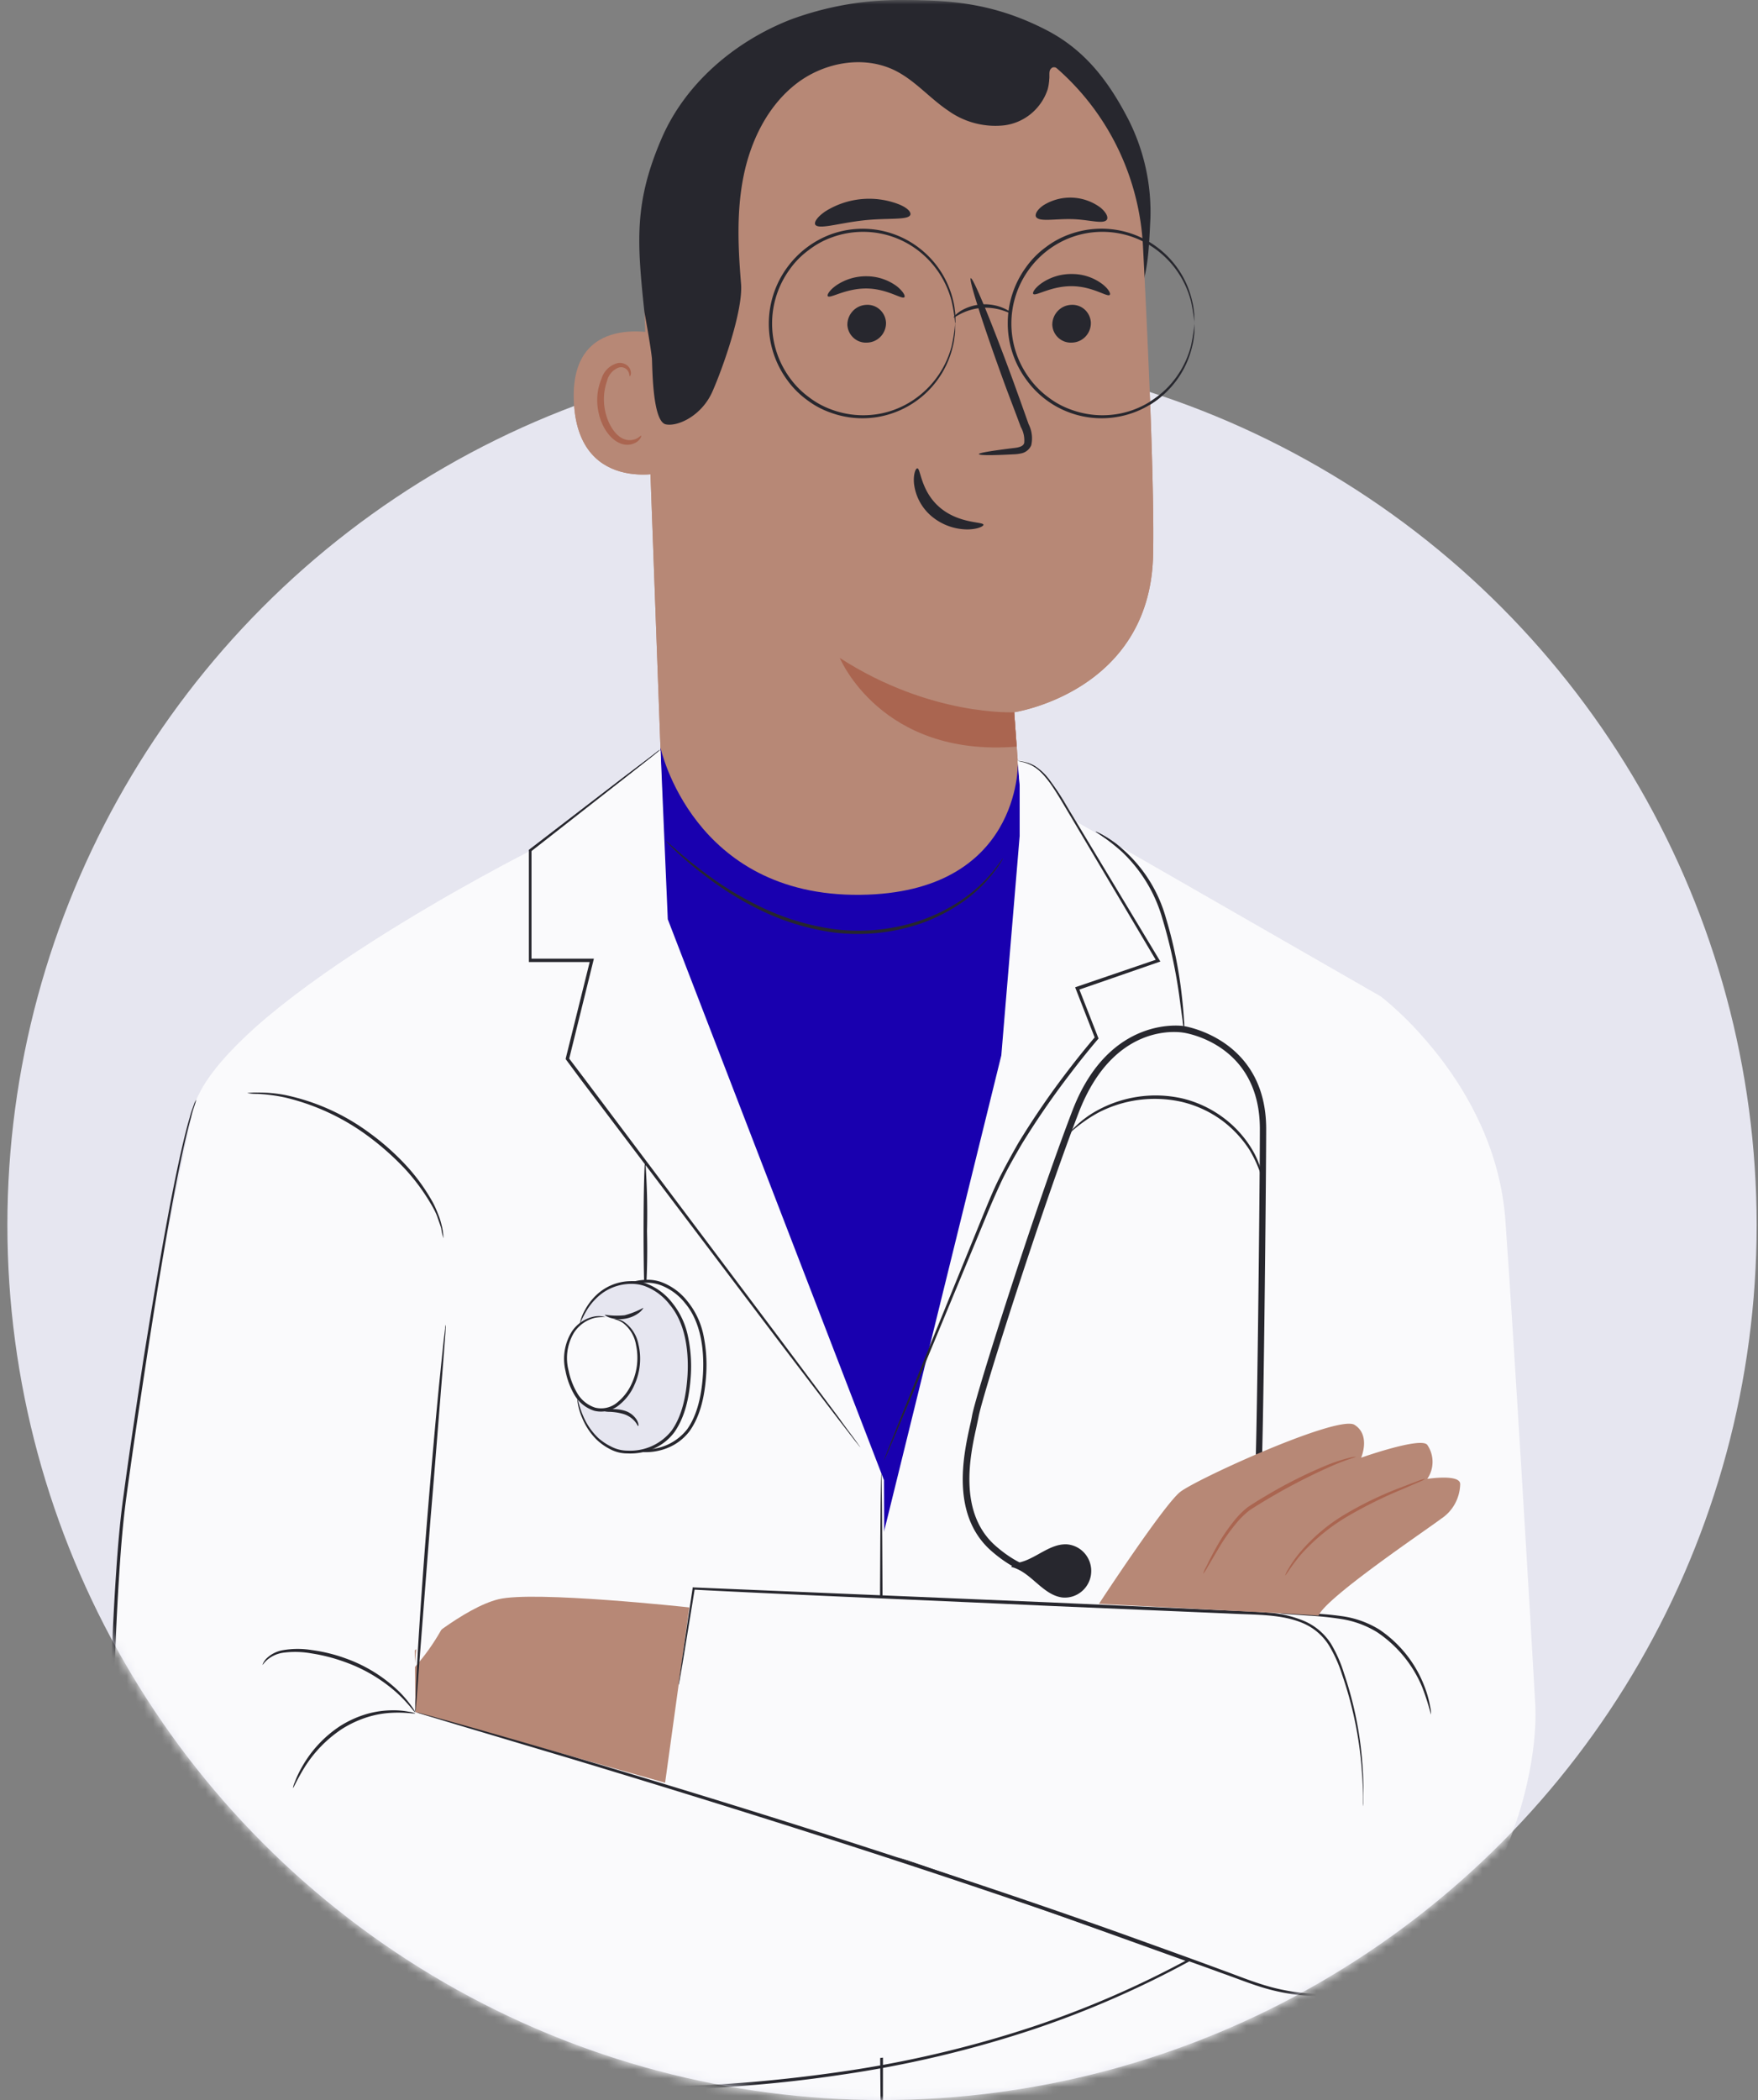 <svg xmlns="http://www.w3.org/2000/svg" width="201" height="240" fill="none" viewBox="0 0 201 240"><rect x="0" y="0" width="201" height="240" fill="#808080" stroke="none"/><g clip-path="url(#medic-ready_svg__a)"><circle cx="100.844" cy="140" r="100" fill="#E6E6F0"/><mask id="medic-ready_svg__b" width="201" height="200" x="0" y="40" maskUnits="userSpaceOnUse" style="mask-type:alpha"><circle cx="100.844" cy="140" r="100" fill="#fff"/></mask><g mask="url(#medic-ready_svg__b)"><path fill="#B78876" d="M75.758 38.28c-.271-.107-10.767-2.887-10.135 7.83s11.158 7.862 11.165 7.55c.008-.311-1.03-15.38-1.03-15.38"/><path fill="#AA6550" d="M73.304 49.802c-.052-.038-.18.137-.481.304a1.82 1.82 0 0 1-1.385.106c-1.143-.342-2.197-2.081-2.362-4.01a6.3 6.3 0 0 1 .33-2.666c.08-.342.24-.659.469-.924.228-.264.517-.469.841-.595a.93.93 0 0 1 1.121.448c.158.288.105.509.158.524s.218-.198.105-.63a1.15 1.15 0 0 0-.459-.646 1.36 1.36 0 0 0-1.038-.213 2.6 2.6 0 0 0-1.144.648c-.32.311-.556.7-.684 1.13a6.3 6.3 0 0 0-.467 3.038c.196 2.157 1.415 4.109 2.972 4.466a1.97 1.97 0 0 0 1.678-.388c.339-.334.384-.577.346-.592"/><path fill="#B78876" d="M100.097.85c3.792-.273 7.6.22 11.2 1.45a28.5 28.5 0 0 1 9.771 5.716 28.9 28.9 0 0 1 6.816 9.088 29.1 29.1 0 0 1 2.799 11.043c.692 13.422 1.301 27.936 1.158 35.243-.316 15.692-15.883 18.009-15.883 18.009s.346 4.648.752 10.42a20.9 20.9 0 0 1-1.083 8.136 20.7 20.7 0 0 1-4.134 7.068 20.5 20.5 0 0 1-6.533 4.888 20.32 20.32 0 0 1-15.795.663 20.4 20.4 0 0 1-6.808-4.226 20.7 20.7 0 0 1-4.684-6.537 20.8 20.8 0 0 1-1.848-7.85l-2.31-63.239a29.03 29.03 0 0 1 7.304-20.385A28.5 28.5 0 0 1 100.12.834z"/><path fill="#AA6550" d="M115.958 81.399s-9.555.5-19.938-6.206c0 0 4.702 11.393 20.217 10.132z"/><path fill="#27272E" d="M111.925 51.89c0-.136 1.505-.38 3.882-.675.61-.061 1.189-.175 1.294-.593a3.1 3.1 0 0 0-.391-1.83c-.557-1.52-1.151-3.038-1.768-4.702-2.453-6.699-4.221-12.198-3.95-12.297s2.475 5.249 4.921 11.948a864 864 0 0 1 1.693 4.732c.378.744.484 1.6.301 2.415a1.58 1.58 0 0 1-1.016.896q-.508.127-1.031.137c-2.423.13-3.928.13-3.935-.03m-7.042 1.633c.391 0 .369 2.597 2.573 4.473 2.205 1.876 4.974 1.61 4.989 1.975 0 .167-.625.509-1.791.532a6.44 6.44 0 0 1-4.161-1.52 5.73 5.73 0 0 1-1.993-3.751c-.091-1.064.203-1.725.383-1.71M73.674 35.637s.677 3.63.858 5.263c.067.6 0 7.246 1.587 7.596 1.377.288 4.108-.98 5.327-3.73s3.537-9.35 3.28-12.35c-.338-4.086-.526-8.249.287-12.274.812-4.026 2.716-7.945 5.914-10.482s7.825-3.41 11.466-1.572c2.257 1.14 3.92 3.152 6.019 4.557a9.27 9.27 0 0 0 6.411 1.679 6 6 0 0 0 3.065-1.33 6.07 6.07 0 0 0 1.893-2.772c.662-2.392-.556-5.013-2.46-6.6-1.904-1.588-4.349-2.317-6.772-2.803a36.1 36.1 0 0 0-20.18 1.428c-6.372 2.499-12.038 7.3-14.746 13.626-3.145 7.315-2.784 11.804-1.95 19.748"/><path fill="#27272E" d="M109.202 36.974q-.111-1.306-.406-2.583a10.64 10.64 0 0 0-3.845-5.78 10.3 10.3 0 0 0-4.386-1.945 10.4 10.4 0 0 0-5.463.464 9.6 9.6 0 0 0-2.618 1.435 9.6 9.6 0 0 0-2.197 2.226 10.5 10.5 0 0 0-2.009 6.186c0 2.226.704 4.393 2.009 6.187a9.9 9.9 0 0 0 2.197 2.225 9.6 9.6 0 0 0 2.618 1.428c1.748.643 3.633.806 5.463.471a10.26 10.26 0 0 0 4.386-1.952 10.64 10.64 0 0 0 3.853-5.773q.288-1.28.398-2.59a.4.4 0 0 1 0 .175v.51q.005.416-.067.827a7 7 0 0 1-.196 1.109 10.64 10.64 0 0 1-8.695 8.079 10.6 10.6 0 0 1-5.27-.514 9.9 9.9 0 0 1-2.723-1.466 10.1 10.1 0 0 1-2.258-2.279 10.88 10.88 0 0 1-2.092-6.418c0-2.31.734-4.56 2.092-6.418a10.86 10.86 0 0 1 5.004-3.798c1.806-.65 3.75-.805 5.635-.448a10.6 10.6 0 0 1 4.515 2.051 10.65 10.65 0 0 1 3.83 5.963q.142.55.195 1.116.074.406.068.82v.51c-.023.128-.03.181-.038.181m27.364.001a20 20 0 0 0-.406-2.583 10.64 10.64 0 0 0-3.852-5.78 10.25 10.25 0 0 0-4.387-1.945 10.36 10.36 0 0 0-5.455.464 10.46 10.46 0 0 0-4.815 3.66 10.5 10.5 0 0 0-2.016 6.187c0 2.227.707 4.395 2.016 6.187a9.9 9.9 0 0 0 2.189 2.225 9.5 9.5 0 0 0 2.626 1.428c1.745.643 3.628.806 5.455.471a10.26 10.26 0 0 0 4.387-1.952 10.64 10.64 0 0 0 3.852-5.773q.288-1.28.406-2.59.006.088 0 .175v.51q.005.415-.06.827a7 7 0 0 1-.203 1.109 10.56 10.56 0 0 1-3.83 5.97 10.54 10.54 0 0 1-4.514 2.043 10.6 10.6 0 0 1-10.639-4.246 10.84 10.84 0 0 1-2.1-6.418c0-2.311.736-4.561 2.1-6.418a10 10 0 0 1 2.257-2.279 10.1 10.1 0 0 1 2.724-1.473 10.75 10.75 0 0 1 5.643-.448 10.55 10.55 0 0 1 4.514 2.05 10.57 10.57 0 0 1 3.83 5.963q.146.55.203 1.116.065.408.06.82v.51q.015.094.015.19"/><path fill="#1900AF" d="m76.104 104.063-.587-18.616s3.664 17.036 22.858 16.816c18.336-.213 18.005-15.008 18.005-15.008l.655 7.504v30.313l-11.963 49.454-15.282 1.929-16.884-67.599z"/><path fill="#27272E" d="M114.672 98.108q-.086.211-.219.395-.344.562-.752 1.079a15.9 15.9 0 0 1-3.416 3.342 19.6 19.6 0 0 1-6.38 3.038 22.3 22.3 0 0 1-8.615.6 27.7 27.7 0 0 1-8.277-2.514 36 36 0 0 1-6.02-3.676 43 43 0 0 1-3.656-3.038c-.414-.38-.715-.7-.925-.912a2 2 0 0 1-.301-.334q.192.121.353.281l.978.85c.843.76 2.092 1.77 3.717 2.948a37.5 37.5 0 0 0 6.02 3.57 27.9 27.9 0 0 0 8.163 2.445c2.831.359 5.704.171 8.465-.554a20.1 20.1 0 0 0 6.32-2.902 17 17 0 0 0 3.454-3.205c.722-.911 1.06-1.435 1.091-1.413"/><path fill="#FAFAFC" d="m101.354 249.889-.278-80.718-24.724-64.113-.828-19.3-15.048 11.5s-21.918 76.159-22.286 73.531c-.37-2.628-.85 79.1-.85 79.1z"/><path fill="#27272E" d="M100.865 249.129c-.105 0-.301-12.123-.301-36.55s.09-44.228.196-44.228c.105 0 .196 19.801.196 44.228s.015 36.55-.091 36.55"/><path fill="#FAFAFC" d="m60.68 109.775 3.054 2.339-2.144 14.219 36.085 38.159L64.9 121.039l2.792-11.264z"/><path fill="#FAFAFC" d="m102.71 212.032-55.385-16.391-1.836-42.466L60.68 97.227s-36.206 18.237-38.674 29.858-8.404 39.815-9.028 60.209c-.565 18.229-.647 30.381 3.476 36.237 11.813 16.665 89.641 19.642 120.731 0"/><path fill="#27272E" d="M98.375 165.411s-.067-.06-.18-.205c-.113-.144-.294-.364-.497-.623l-1.88-2.43a4985 4985 0 0 1-6.863-8.993l-22.52-29.751-1.692-2.279-.06-.076v-.091c.963-3.889 1.903-7.664 2.799-11.264l.18.243H60.47V97.136l.06-.045 10.887-8.355 3.01-2.279.752-.585a1.4 1.4 0 0 1 .278-.182l-.248.22-.753.615-2.942 2.325-10.804 8.46.06-.12v12.547l-.18-.175h7.312l-.06.243-2.783 11.264-.038-.167 1.7 2.241 22.422 29.827 6.772 9.061c.752 1.064 1.392 1.892 1.82 2.477.196.273.347.493.467.653z"/><path fill="#FAFAFC" d="M123.061 93.916c-4.417-7.793-6.711-6.988-6.711-6.988l.233 2.78v5.84l-2.099 25.066-13.416 54.451.279 74.824h50.736l6.296-92.916-.572-43.119z"/><path fill="#FAFAFC" d="M157.815 113.854s13.129 9.782 14.296 25.528c.925 12.783 3.009 47.79 3.423 55.408.602 11.864-8.555 39.656-32.391 31.787-14.296-4.724-67.1-22.839-67.1-22.839l3.514-22.642 62.675 3.797 1.249-52.772z"/><path fill="#B78876" d="M78.812 183.701s-17.742-1.937-21.82-.934c-3.95.964-9.57 5.841-9.57 5.841l.082 7.071 28.54 8.059z"/><path fill="#27272E" d="M101.076 166.877q.029-.125.083-.243c.06-.174.15-.41.263-.699.248-.638.609-1.519 1.061-2.673l3.973-9.813 5.928-14.538c.565-1.36 1.122-2.78 1.821-4.17.7-1.39 1.46-2.78 2.258-4.17a93 93 0 0 1 5.628-8.203 94 94 0 0 1 3.122-3.873v.205l-2.212-5.674-.075-.19.188-.068 9.232-3.153-.098.259c-4.289-7.231-7.908-13.338-10.481-17.667-1.264-2.142-2.348-3.859-3.499-4.557a4.7 4.7 0 0 0-1.399-.57 5 5 0 0 1-.519-.13q.264.02.526.07a4.4 4.4 0 0 1 1.452.538 6.4 6.4 0 0 1 1.776 1.74q.998 1.347 1.844 2.795l10.609 17.606.112.19-.21.068-9.232 3.198.113-.251 2.219 5.674.045.106-.082.092a88 88 0 0 0-3.1 3.858 94 94 0 0 0-5.613 8.142c-.805 1.383-1.595 2.742-2.258 4.132a85 85 0 0 0-1.813 4.14c-2.257 5.453-4.304 10.367-6.019 14.507-1.716 4.139-3.115 7.436-4.086 9.76-.481 1.132-.865 2.02-1.128 2.651-.128.288-.226.509-.309.683a1 1 0 0 1-.12.228m63.938 55.295a1.4 1.4 0 0 1-.218.235l-.677.661a19.5 19.5 0 0 1-2.882 2.203 19.1 19.1 0 0 1-5.267 2.233 21 21 0 0 1-7.524.486 23.6 23.6 0 0 1-4.326-.927c-1.505-.471-2.949-1.056-4.514-1.602-3.093-1.14-6.418-2.279-9.91-3.555a1239 1239 0 0 0-22.835-7.816c-16.252-5.385-31.074-9.927-41.819-13.17l-12.73-3.798-3.462-1.041-.895-.273a2 2 0 0 1-.3-.114l.315.068.903.244 3.484.964c3.01.851 7.38 2.104 12.79 3.684 10.76 3.167 25.582 7.671 41.857 13.064 8.133 2.689 15.846 5.317 22.835 7.838 3.492 1.254 6.81 2.446 9.902 3.593 1.55.562 3.01 1.155 4.515 1.626 1.389.445 2.818.758 4.266.934 2.492.308 5.02.167 7.464-.418a19.7 19.7 0 0 0 5.266-2.149 21.3 21.3 0 0 0 2.905-2.135l.699-.63q.072-.108.158-.205m-117.54-26.364c0 .084-1-.137-2.588-.068-.928.038-1.848.191-2.739.456a12.4 12.4 0 0 0-3.085 1.42 14.5 14.5 0 0 0-4.296 4.451c-.835 1.367-1.204 2.278-1.271 2.278.04-.233.11-.461.21-.676q.343-.907.828-1.747a13.5 13.5 0 0 1 4.319-4.64 12 12 0 0 1 3.197-1.436 11 11 0 0 1 2.83-.387 9 9 0 0 1 1.91.174q.355.04.685.175m-17.448-5.545s0-.076.068-.205a2 2 0 0 1 .346-.493 3.54 3.54 0 0 1 1.971-.988 9.9 9.9 0 0 1 3.25 0c1.317.175 2.611.494 3.86.95 2.285.81 4.37 2.105 6.117 3.797q.783.778 1.422 1.679.25.32.414.691c-.067.053-.684-.919-2.024-2.165a17.9 17.9 0 0 0-6.064-3.607 20 20 0 0 0-3.762-.965 10.5 10.5 0 0 0-3.16-.091c-.7.081-1.362.366-1.904.82-.376.327-.504.593-.534.577m20.677-48.747a6 6 0 0 1-.256-1.147c-.113-.365-.271-.797-.444-1.299s-.474-1.048-.82-1.625a23.3 23.3 0 0 0-2.822-3.798 31 31 0 0 0-4.326-3.843 26 26 0 0 0-9.458-4.383 19.6 19.6 0 0 0-3.153-.41q-.586.003-1.166-.091a6.5 6.5 0 0 1 1.174-.061 16 16 0 0 1 3.198.289 24.7 24.7 0 0 1 9.63 4.337 28.6 28.6 0 0 1 4.364 3.911 22 22 0 0 1 2.8 3.905c.338.6.556 1.184.752 1.678s.3.972.391 1.344q.112.592.136 1.193m105.148 64.91a1.4 1.4 0 0 1 0-.273v-.798c0-.698-.053-1.724-.15-3.038a43 43 0 0 0-2.258-10.945 15.5 15.5 0 0 0-1.504-3.342 6.5 6.5 0 0 0-2.935-2.514c-2.52-1.094-5.553-.949-8.637-1.124l-20.195-.858c-16.688-.76-31.533-1.367-40.863-1.869l.128-.106c-.565 3.463-1.016 6.205-1.325 8.112q-.234 1.379-.368 2.142c-.038.228-.075.41-.098.554l-.045.183a1 1 0 0 1 0-.19l.075-.555c.068-.509.173-1.23.301-2.157.286-1.906.692-4.656 1.211-8.127v-.106h.113l40.863 1.716 20.195.919c1.55.076 3.062.114 4.514.236 1.448.081 2.872.404 4.214.957a6.84 6.84 0 0 1 3.085 2.605 15.5 15.5 0 0 1 1.505 3.418 41.4 41.4 0 0 1 2.136 11.013c.083 1.322.083 2.355.076 3.038v.798c-.03.213-.038.311-.038.311"/><path fill="#27272E" d="M143.896 156.889c.105 0 .196 6.13.196 13.672s-.091 13.672-.196 13.672-.196-6.13-.196-13.672.09-13.672.196-13.672M22.442 125.695s-.045.174-.15.501c-.106.327-.294.82-.452 1.519-.369 1.314-.835 3.274-1.354 5.833-1.046 5.12-2.333 12.609-3.762 21.981-.715 4.694-1.505 9.875-2.258 15.427-.383 2.787-.624 5.689-.82 8.697a336 336 0 0 0-.474 9.296c-.225 6.388-.36 13.133-.18 20.159.06 1.754.12 3.531.263 5.316.045.897.196 1.778.301 2.666q.24 1.333.64 2.628a15 15 0 0 0 2.498 4.808 10.7 10.7 0 0 0 4.273 3.327 65 65 0 0 0 11.158 4.299c3.89 1.177 7.908 2.127 11.986 2.97a163.3 163.3 0 0 0 26.936 3.311c4.29.112 8.581 0 12.859-.334 4.19-.296 8.276-.759 12.227-1.329a127.6 127.6 0 0 0 21.94-5.15 111.3 111.3 0 0 0 17.742-7.686v.25l-24.273-8.712-6.554-2.362-1.692-.623c-.384-.144-.572-.227-.572-.227l.579.19 1.708.584 6.576 2.279 24.378 8.583.293.099-.27.151a111.4 111.4 0 0 1-17.78 7.755 127.4 127.4 0 0 1-21.993 5.203c-3.957.6-8.05 1.048-12.249 1.345-4.29.339-8.594.455-12.896.349a163 163 0 0 1-27.004-3.312c-4.093-.85-8.118-1.8-12.038-2.977a66 66 0 0 1-11.226-4.337 11.1 11.1 0 0 1-4.455-3.448 15.4 15.4 0 0 1-2.55-4.937 22 22 0 0 1-.655-2.674c-.113-.911-.256-1.808-.3-2.704-.144-1.792-.204-3.577-.257-5.317-.18-7.048 0-13.793.211-20.188q.18-4.785.49-9.305c.202-3.038.45-5.924.842-8.712.752-5.582 1.55-10.74 2.257-15.426 1.505-9.373 2.814-16.854 3.905-21.966.542-2.559 1.023-4.519 1.415-5.833.165-.661.376-1.147.481-1.474s.256-.493.256-.493"/><path fill="#FAFAFC" d="M47.391 190.56c9.263-10.353 8.856-28.757 3.537-41.813-.49 14.142-2.145 26.69-3.409 40.438"/><path fill="#27272E" d="M50.95 151.39q.024.228 0 .456c0 .342-.045.759-.083 1.291-.09 1.177-.21 2.787-.368 4.747-.332 4.056-.753 9.563-1.272 15.654L48.008 189.2c-.143 1.96-.263 3.57-.354 4.747l-.112 1.284q-.015.226-.06.448a1.5 1.5 0 0 1 0-.448c0-.342 0-.76.037-1.299.038-1.124.12-2.75.226-4.755.233-4.01.61-9.555 1.106-15.669s.993-11.644 1.392-15.647l.489-4.739q.101-.784.158-1.284 0-.228.06-.448m22.83-18.7a81 81 0 0 1 .195 8.028 81 81 0 0 1-.196 8.029c-.105 0-.196-3.6-.196-8.029 0-4.428.09-8.028.196-8.028"/><path fill="#FAFAFC" d="M67.743 159.358a8.26 8.26 0 0 0 1.708 4.253c.873 1.147 2.641 2.279 4.063 2.18a6.15 6.15 0 0 0 3.098-.657 6.2 6.2 0 0 0 2.372-2.115c1.73-2.78 2.16-8.576.753-12.001-.956-2.355-3.1-4.557-5.62-4.61-3.311-.076-5.388 2.339-6.095 4.785"/><path fill="#27272E" d="M68.037 151.193c.11-.578.316-1.133.61-1.641a6.8 6.8 0 0 1 1.24-1.648 5.8 5.8 0 0 1 2.349-1.383 6 6 0 0 1 1.572-.258 4.7 4.7 0 0 1 1.723.228 6.8 6.8 0 0 1 3.07 2.225 9 9 0 0 1 1.813 3.798 16.8 16.8 0 0 1 .331 4.504c-.15 2.378-.617 4.747-1.918 6.555a5.9 5.9 0 0 1-2.498 1.899 6.65 6.65 0 0 1-2.83.478 4.2 4.2 0 0 1-2.023-.501 6.8 6.8 0 0 1-1.505-1.078 7.7 7.7 0 0 1-1.656-2.492 7 7 0 0 1-.526-1.845 4 4 0 0 1-.045-.502.5.5 0 0 1 0-.174 10.8 10.8 0 0 0 .752 2.445c.402.893.969 1.7 1.67 2.378.455.401.96.739 1.505 1.002a3.95 3.95 0 0 0 1.881.448 5.96 5.96 0 0 0 2.774-.53 6 6 0 0 0 2.23-1.748c1.211-1.694 1.678-4.026 1.82-6.35.166-3.038-.338-6.031-2.031-8.051a6.5 6.5 0 0 0-2.92-2.119 4.6 4.6 0 0 0-1.617-.236 5.6 5.6 0 0 0-3.762 1.504 6.9 6.9 0 0 0-1.257 1.557q-.419.746-.752 1.535"/><path fill="#E6E6F0" d="M65.984 159.509a8.3 8.3 0 0 0 1.708 4.254c.865 1.147 2.64 2.278 4.063 2.18a6.16 6.16 0 0 0 3.097-.659 6.2 6.2 0 0 0 2.373-2.114c1.73-2.787 2.159-8.575.752-12-.956-2.362-3.1-4.558-5.62-4.611a6.2 6.2 0 0 0-3.87 1.32 6.3 6.3 0 0 0-2.225 3.458"/><path fill="#27272E" d="M66.277 151.337c.11-.575.316-1.127.61-1.633a6.7 6.7 0 0 1 1.241-1.648 5.78 5.78 0 0 1 3.92-1.641 4.7 4.7 0 0 1 1.723.228 6.77 6.77 0 0 1 3.07 2.225 8.9 8.9 0 0 1 1.806 3.798 16.5 16.5 0 0 1 .338 4.504c-.15 2.378-.617 4.74-1.918 6.555a5.9 5.9 0 0 1-2.498 1.899 6.65 6.65 0 0 1-2.83.478 4.2 4.2 0 0 1-2.023-.508 6.6 6.6 0 0 1-1.505-1.071 7.5 7.5 0 0 1-1.656-2.499 7 7 0 0 1-.526-1.838c0-.221-.045-.388-.053-.502a.6.6 0 0 1 0-.174c.154.84.407 1.658.753 2.438a7.5 7.5 0 0 0 1.67 2.385c.454.401.96.739 1.505 1.002.582.3 1.227.453 1.88.448a6 6 0 0 0 2.77-.531 6.04 6.04 0 0 0 2.227-1.747c1.219-1.702 1.685-4.026 1.828-6.35.166-3.038-.338-6.031-2.031-8.051a6.44 6.44 0 0 0-2.897-2.142 4.6 4.6 0 0 0-1.61-.236 5.65 5.65 0 0 0-3.762 1.52 6.9 6.9 0 0 0-1.257 1.557q-.436.742-.775 1.534"/><path fill="#FAFAFC" d="M69.182 150.486a3.83 3.83 0 0 0-2.411.488 3.9 3.9 0 0 0-1.63 1.859 6.8 6.8 0 0 0 0 4.96 6.2 6.2 0 0 0 1.257 2.233 3.3 3.3 0 0 0 2.257 1.101 3.9 3.9 0 0 0 1.777-.545c.54-.322.997-.771 1.33-1.308a7.16 7.16 0 0 0 1.06-5.826c-.345-1.321-1.308-2.666-2.655-2.704"/><path fill="#27272E" d="M70.16 150.745h.3c.29.033.57.129.82.281.444.298.824.683 1.119 1.132.294.448.497.952.597 1.48a7.18 7.18 0 0 1-.467 4.649 5.9 5.9 0 0 1-1.685 2.233 3.23 3.23 0 0 1-2.904.706 4.07 4.07 0 0 1-2.318-1.914 8.6 8.6 0 0 1-.963-2.628 5.9 5.9 0 0 1 .753-4.557 4.03 4.03 0 0 1 2.618-1.686q.433-.065.865 0 .284.059.286.083-.564-.02-1.12.069a4 4 0 0 0-2.424 1.693 5.64 5.64 0 0 0-.624 4.353c.175.879.493 1.723.94 2.498a3.7 3.7 0 0 0 2.092 1.732 2.86 2.86 0 0 0 2.566-.623 5.8 5.8 0 0 0 1.595-2.081 7 7 0 0 0 .519-4.435 4 4 0 0 0-1.505-2.545 3.1 3.1 0 0 0-1.06-.44"/><path fill="#27272E" d="M72.974 162.973c-.06 0-.143-.243-.4-.547a2.8 2.8 0 0 0-1.286-.828 6.4 6.4 0 0 0-1.58-.25c-.414 0-.684-.069-.684-.122s.255-.114.684-.159a4.4 4.4 0 0 1 1.7.152 2.46 2.46 0 0 1 1.393 1.048c.233.395.218.698.173.706m.594-13.52s-.12.266-.467.547a3.6 3.6 0 0 1-1.587.699 3.7 3.7 0 0 1-1.73-.091c-.422-.145-.648-.312-.625-.357a8.8 8.8 0 0 0 2.257.061 9.4 9.4 0 0 0 2.152-.859m51.698-54.406s.09 0 .248.091q.344.155.669.35c.807.46 1.564 1.005 2.258 1.625a16.3 16.3 0 0 1 4.845 7.732 50 50 0 0 1 1.844 9.009c.135 1.169.203 2.119.248 2.772q.057.513 0 1.025a6 6 0 0 1-.166-1.01c-.098-.721-.225-1.648-.368-2.749a59 59 0 0 0-1.949-8.933 16.86 16.86 0 0 0-4.65-7.64 25 25 0 0 0-2.979-2.272m-9.375 83.603c2.182-.084 3.928-2.279 6.11-2.157a3 3 0 0 1 2.053 1.072 3.06 3.06 0 0 1 .7 2.224 3 3 0 0 1-.327 1.143 3.04 3.04 0 0 1-1.767 1.505 3 3 0 0 1-1.171.132c-2.295-.266-3.634-2.977-5.876-3.494"/><path fill="#27272E" d="M134.385 180.526a13 13 0 0 1-2.039-.167l.12-.76c2.694.433 4.959 0 6.727-1.329 2.257-1.648 3.664-4.603 4.266-8.78v-.16c.248-1.655.587-34.141.587-40.308 0-9.639-8.375-10.953-8.736-11.006s-7.953-1.345-11.993 9.175c-4.229 11.021-10.993 32.258-11.437 34.749-.06.304-.143.684-.233 1.117-.707 3.19-2.167 9.821 2.212 13.633 4.883 4.261 8.736 2.613 8.894 2.545l.308.691c-.18.076-4.424 1.937-9.691-2.658-4.725-4.117-3.198-11.044-2.46-14.378.098-.426.173-.76.226-1.087.451-2.506 7.238-23.834 11.481-34.885 4.244-11.052 12.731-9.669 12.791-9.647s9.36 1.444 9.36 11.751c0 5.081-.331 38.66-.594 40.422v.152c-.632 4.39-2.167 7.512-4.567 9.29a8.6 8.6 0 0 1-5.222 1.64"/><path fill="#27272E" d="M144.444 135.242a14 14 0 0 0-1.565-3.797 13 13 0 0 0-2.972-3.251 12.7 12.7 0 0 0-4.838-2.279 14.02 14.02 0 0 0-9.517 1.253 17 17 0 0 0-3.319 2.393q.072-.125.173-.228.259-.326.565-.608a11.3 11.3 0 0 1 2.445-1.8 13.87 13.87 0 0 1 9.744-1.397c1.807.43 3.5 1.249 4.966 2.4a12.6 12.6 0 0 1 3.009 3.395c.529.875.92 1.829 1.159 2.826q.107.404.158.82c0 .167.007.273-.008.273m19.164 60.718q-.416-1.651-1.038-3.236a14.07 14.07 0 0 0-5.101-6.182 11 11 0 0 0-4.138-1.519 35 35 0 0 0-3.65-.38l-2.475-.175a4.3 4.3 0 0 1-.903-.121q.455-.057.911 0l2.482.045a31 31 0 0 1 3.687.304c1.521.2 2.984.718 4.296 1.519a13.7 13.7 0 0 1 5.147 6.411c.313.781.545 1.593.692 2.423.07.298.1.605.09.911"/><path fill="#B78876" d="M125.649 183.291s7.404-11.31 9.292-12.791c1.889-1.481 18.058-8.849 19.932-7.664s.752 3.753.752 3.753 6.832-2.416 7.562-1.466a3.44 3.44 0 0 1 0 3.888s3.762-.584 3.762.593a4.9 4.9 0 0 1-.602 2.256 4.8 4.8 0 0 1-1.58 1.709c-1.746 1.321-13.1 8.947-14.01 11.059l-3.679-.228z"/><path fill="#AA6550" d="M146.942 180.048q.126-.378.339-.714.541-.93 1.219-1.763a20.4 20.4 0 0 1 5.364-4.557 40.4 40.4 0 0 1 6.351-3.038c.835-.327 1.504-.57 1.993-.759q.364-.152.753-.213a3 3 0 0 1-.7.357l-1.949.843a51 51 0 0 0-6.245 3.091 22.5 22.5 0 0 0-5.357 4.398c-1.173 1.405-1.7 2.393-1.768 2.355m-9.382-.183q.132-.435.361-.828c.256-.524.624-1.276 1.136-2.187a21 21 0 0 1 2.039-3.038 9.4 9.4 0 0 1 1.55-1.557 39 39 0 0 1 1.964-1.231 53 53 0 0 1 7.223-3.63q1.135-.453 2.317-.76.436-.126.888-.16c0 .069-1.226.357-3.1 1.208a68 68 0 0 0-7.133 3.714c-.677.403-1.331.805-1.941 1.208a9.4 9.4 0 0 0-1.505 1.466 22 22 0 0 0-2.076 2.962l-1.249 2.112a4 4 0 0 1-.474.721"/></g><mask id="medic-ready_svg__c" width="163" height="119" x="17" y="0" maskUnits="userSpaceOnUse" style="mask-type:alpha"><path fill="#C4C4C4" d="M17.507 0h161.735v118.244H17.507z"/></mask><g mask="url(#medic-ready_svg__c)"><path fill="#B78876" d="M75.757 38.28c-.27-.107-10.767-2.887-10.135 7.83s11.159 7.862 11.166 7.55c.008-.311-1.03-15.38-1.03-15.38"/><path fill="#AA6550" d="M73.304 49.802c-.053-.038-.18.137-.482.304a1.82 1.82 0 0 1-1.384.106c-1.144-.342-2.197-2.081-2.363-4.01a6.3 6.3 0 0 1 .331-2.666 2.16 2.16 0 0 1 1.309-1.519.93.93 0 0 1 1.122.448c.158.288.105.509.158.524.052.015.218-.198.105-.63a1.15 1.15 0 0 0-.459-.646 1.36 1.36 0 0 0-1.038-.213 2.6 2.6 0 0 0-1.144.648c-.32.311-.556.7-.685 1.13a6.3 6.3 0 0 0-.466 3.038c.195 2.157 1.414 4.109 2.972 4.466a1.97 1.97 0 0 0 1.678-.388c.338-.334.383-.577.346-.592"/><path fill="#27272E" d="M102.256.006c5.395 0 10.888 0 17.637 3.563 4.258 2.278 6.907 5.795 9.126 10.094a23.4 23.4 0 0 1 2.513 11.31c-.195 3.706-.21 6.296-1.677 9.699"/><path fill="#B78876" d="M100.097.85a28.3 28.3 0 0 1 11.2 1.45 28.5 28.5 0 0 1 9.77 5.716 28.8 28.8 0 0 1 6.816 9.088 29.1 29.1 0 0 1 2.799 11.044c.692 13.42 1.302 27.935 1.159 35.242-.316 15.692-15.883 18.009-15.883 18.009s.346 4.648.752 10.42a20.8 20.8 0 0 1-1.084 8.136 20.7 20.7 0 0 1-4.134 7.068 20.5 20.5 0 0 1-6.533 4.888 20.3 20.3 0 0 1-15.794.663 20.4 20.4 0 0 1-6.808-4.226 20.7 20.7 0 0 1-4.685-6.537 20.8 20.8 0 0 1-1.848-7.85l-2.31-63.239a29.03 29.03 0 0 1 7.305-20.385A28.5 28.5 0 0 1 100.12.834z"/><path fill="#AA6550" d="M115.958 81.399s-9.556.501-19.939-6.206c0 0 4.703 11.393 20.217 10.133z"/><path fill="#27272E" d="M124.723 36.875c.012.59-.207 1.16-.61 1.587a2.2 2.2 0 0 1-1.542.691 2.1 2.1 0 0 1-1.553-.538 2.14 2.14 0 0 1-.704-1.497c0-.587.223-1.15.624-1.575.4-.425.948-.677 1.528-.704a2.11 2.11 0 0 1 2.053 1.216c.122.257.191.535.204.82m2.16-3.175c-.278.288-1.949-.98-4.341-.995s-4.146 1.185-4.402.888c-.128-.136.158-.66.926-1.215a5.98 5.98 0 0 1 3.528-1.063 5.74 5.74 0 0 1 3.446 1.154c.73.57.979 1.102.843 1.23m-25.582 3.176a2.24 2.24 0 0 1-.613 1.59c-.405.426-.96.674-1.546.688a2.1 2.1 0 0 1-1.552-.54 2.14 2.14 0 0 1-.706-1.495c0-.588.224-1.153.627-1.578a2.25 2.25 0 0 1 1.533-.701 2.1 2.1 0 0 1 1.549.542 2.15 2.15 0 0 1 .708 1.493m2.099-2.908c-.278.288-1.956-.98-4.341-.995s-4.146 1.177-4.41.88c-.12-.128.159-.66.934-1.215a6.05 6.05 0 0 1 3.529-1.063 5.84 5.84 0 0 1 3.445 1.155c.708.577.979 1.1.843 1.238m8.525 17.924c0-.136 1.504-.38 3.882-.675.609-.061 1.189-.175 1.294-.593a3.1 3.1 0 0 0-.391-1.83c-.557-1.52-1.151-3.038-1.768-4.702-2.453-6.699-4.221-12.198-3.95-12.297.27-.098 2.475 5.249 4.92 11.948.595 1.648 1.159 3.22 1.693 4.732.378.744.485 1.6.301 2.415a1.59 1.59 0 0 1-1.016.896 4.6 4.6 0 0 1-1.03.137c-2.423.13-3.928.13-3.935-.03m-7.042 1.633c.391 0 .369 2.597 2.573 4.473 2.205 1.877 4.974 1.61 4.989 1.975 0 .167-.625.51-1.791.532a6.43 6.43 0 0 1-4.161-1.52 5.74 5.74 0 0 1-1.994-3.751c-.09-1.064.203-1.724.384-1.71m-.798-28.976c-.241.653-2.618.327-5.425.646s-5.078 1.07-5.447.478c-.158-.28.24-.896 1.159-1.519a9.42 9.42 0 0 1 8.276-.85c1.031.387 1.542.903 1.437 1.245m22.459.57c-.421.547-2.061-.038-4.04-.076s-3.657.334-4.041-.243c-.165-.281.098-.828.836-1.337a5.8 5.8 0 0 1 6.515.258c.693.57.918 1.132.73 1.398"/><path fill="#27272E" d="M73.674 35.637s.677 3.63.857 5.263c.068.6 0 7.246 1.588 7.596 1.377.288 4.108-.98 5.327-3.73s3.536-9.35 3.28-12.35c-.338-4.086-.526-8.248.286-12.274s2.716-7.945 5.914-10.482 7.825-3.41 11.467-1.572c2.257 1.14 3.92 3.152 6.019 4.557a9.27 9.27 0 0 0 6.411 1.679 6 6 0 0 0 3.065-1.33 6.1 6.1 0 0 0 1.893-2.772c.662-2.392-.557-5.013-2.46-6.6-1.904-1.588-4.349-2.317-6.772-2.803a36.1 36.1 0 0 0-20.18 1.428c-6.373 2.499-12.038 7.3-14.747 13.626-3.145 7.315-2.784 11.804-1.948 19.748"/><path fill="#27272E" d="M109.202 36.974q-.112-1.306-.406-2.583a10.64 10.64 0 0 0-3.845-5.78 10.3 10.3 0 0 0-4.387-1.944 10.4 10.4 0 0 0-5.462.463 9.6 9.6 0 0 0-2.618 1.435 9.6 9.6 0 0 0-2.197 2.226 10.5 10.5 0 0 0-2.01 6.186c0 2.226.705 4.393 2.01 6.187a9.9 9.9 0 0 0 2.197 2.225 9.6 9.6 0 0 0 2.618 1.428c1.747.643 3.632.806 5.462.471a10.26 10.26 0 0 0 4.387-1.952 10.64 10.64 0 0 0 3.852-5.772 19 19 0 0 0 .399-2.59.5.5 0 0 1 0 .174v.51q.006.416-.068.827a7 7 0 0 1-.195 1.109 10.64 10.64 0 0 1-8.695 8.079 10.6 10.6 0 0 1-5.27-.514 9.9 9.9 0 0 1-2.724-1.466 10.1 10.1 0 0 1-2.257-2.279 10.88 10.88 0 0 1-2.092-6.418c0-2.31.733-4.56 2.092-6.418a10.86 10.86 0 0 1 5.004-3.797 10.7 10.7 0 0 1 5.635-.449 10.6 10.6 0 0 1 4.515 2.051 10.64 10.64 0 0 1 3.829 5.963q.142.55.196 1.116.073.406.068.82v.51c-.023.128-.03.181-.038.181m27.364.001a20 20 0 0 0-.406-2.583 10.64 10.64 0 0 0-3.853-5.78 10.25 10.25 0 0 0-4.386-1.944 10.36 10.36 0 0 0-5.455.463 10.46 10.46 0 0 0-4.815 3.66 10.5 10.5 0 0 0-2.016 6.187c0 2.227.706 4.395 2.016 6.187a9.9 9.9 0 0 0 2.189 2.225 9.5 9.5 0 0 0 2.626 1.428c1.745.643 3.627.806 5.455.471a10.25 10.25 0 0 0 4.386-1.952 10.63 10.63 0 0 0 3.853-5.772q.287-1.282.406-2.59.004.087 0 .174v.51q.005.415-.06.827a7 7 0 0 1-.203 1.109 10.57 10.57 0 0 1-3.83 5.97 10.54 10.54 0 0 1-4.514 2.043 10.6 10.6 0 0 1-10.639-4.246 10.84 10.84 0 0 1-2.1-6.418c0-2.311.736-4.561 2.1-6.418a10 10 0 0 1 2.257-2.279 10.1 10.1 0 0 1 2.723-1.473 10.75 10.75 0 0 1 5.644-.448 10.55 10.55 0 0 1 4.514 2.05 10.58 10.58 0 0 1 3.83 5.963q.145.55.203 1.117.065.406.06.82v.509q.014.094.015.19"/><path fill="#27272E" d="M115.688 35.834c0 .061-.384-.137-.979-.334a6.3 6.3 0 0 0-2.415-.319 6.5 6.5 0 0 0-2.332.623c-.565.28-.881.524-.918.47-.038-.052.226-.356.752-.713a5.39 5.39 0 0 1 4.966-.334c.655.288.956.577.926.607m4.235-26.477c.158-.813-.112-1.269.347-1.603s1.504.623 1.85 1.018c.121.129.482-.372.625-.464.157-.325.249-.679.271-1.04-.068-.57-.948-.76-1.362-1.11a4.2 4.2 0 0 0-1.467-.842 1.4 1.4 0 0 0-1.4.083 1.4 1.4 0 0 0-.316 1.063c-.002.38.07.757.211 1.11.142.354.41.641.752.805"/><path fill="#1900AF" d="m76.104 104.063-.587-18.616s3.664 17.036 22.858 16.816c18.336-.212 18.005-15.008 18.005-15.008l.654 7.504v30.313l-11.963 49.454-15.281 1.929-16.884-67.599z"/><path fill="#27272E" d="M114.671 98.109q-.086.21-.218.394-.345.562-.752 1.079a15.9 15.9 0 0 1-3.416 3.342 19.6 19.6 0 0 1-6.381 3.038c-2.806.76-5.732.964-8.615.6a27.7 27.7 0 0 1-8.276-2.514 36 36 0 0 1-6.02-3.676 43 43 0 0 1-3.656-3.038c-.414-.38-.715-.7-.926-.912a2 2 0 0 1-.3-.334q.19.121.353.281l.978.85c.843.76 2.092 1.77 3.717 2.948a37.5 37.5 0 0 0 6.02 3.57 27.9 27.9 0 0 0 8.163 2.445c2.83.359 5.703.171 8.464-.554a20.1 20.1 0 0 0 6.321-2.902 17 17 0 0 0 3.453-3.205c.723-.911 1.061-1.435 1.091-1.412"/><path fill="#FAFAFC" d="m101.354 249.889-.279-80.718-24.724-64.113-.827-19.3-15.049 11.5s-21.917 76.159-22.286 73.531-.849 79.1-.849 79.1z"/><path fill="#FAFAFC" d="m60.679 109.775 3.055 2.339-2.145 14.219 36.086 38.159L64.9 121.039l2.791-11.264z"/><path fill="#FAFAFC" d="m102.709 212.032-55.384-16.391-1.836-42.466 15.19-55.948s-36.205 18.237-38.673 29.858-8.404 39.815-9.029 60.209c-.564 18.229-.647 30.381 3.476 36.237 11.813 16.665 89.642 19.642 120.731 0"/><path fill="#27272E" d="M98.375 165.411s-.068-.06-.18-.205c-.113-.144-.294-.364-.497-.622l-1.881-2.431c-1.64-2.142-3.98-5.21-6.862-8.993l-22.52-29.751-1.693-2.279-.06-.076v-.091c.963-3.889 1.904-7.664 2.8-11.264l.18.243h-7.193V97.136l.06-.045 10.887-8.355 3.01-2.279.752-.585q.13-.107.279-.182l-.249.22-.752.615-2.942 2.325-10.804 8.46.06-.122v12.548l-.18-.175h7.312l-.06.243-2.784 11.264-.037-.167 1.7 2.241 22.422 29.827 6.772 9.061c.752 1.064 1.392 1.892 1.82 2.477.196.273.347.493.467.653z"/><path fill="#FAFAFC" d="M123.061 93.916c-4.417-7.793-6.712-6.988-6.712-6.988l.233 2.78v5.84l-2.099 25.066-13.415 54.451.278 74.824h50.736l6.297-92.916-.572-43.119z"/><path fill="#FAFAFC" d="M157.814 113.854s13.13 9.783 14.296 25.528c.925 12.783 3.01 47.79 3.423 55.408.602 11.864-8.554 39.656-32.391 31.787-14.295-4.724-67.1-22.839-67.1-22.839l3.514-22.642 62.676 3.798 1.249-52.773z"/><path fill="#27272E" d="M101.075 166.877q.03-.125.083-.243c.06-.174.151-.41.264-.698.248-.638.609-1.52 1.06-2.674l3.973-9.813 5.929-14.538c.564-1.36 1.121-2.78 1.821-4.17s1.46-2.78 2.257-4.17a93 93 0 0 1 5.628-8.203 93 93 0 0 1 3.123-3.873v.205l-2.212-5.674-.076-.19.188-.068 9.232-3.152-.097.258c-4.289-7.231-7.908-13.338-10.481-17.667-1.264-2.142-2.348-3.859-3.499-4.557a4.7 4.7 0 0 0-1.4-.57 5 5 0 0 1-.519-.13q.266.02.527.07a4.4 4.4 0 0 1 1.452.538 6.5 6.5 0 0 1 1.776 1.74 31 31 0 0 1 1.843 2.795l10.609 17.606.113.19-.211.068-9.232 3.198.113-.251 2.22 5.674.045.106-.083.092a90 90 0 0 0-3.1 3.858 94 94 0 0 0-5.613 8.142c-.805 1.383-1.595 2.742-2.257 4.132a85 85 0 0 0-1.813 4.14c-2.257 5.453-4.304 10.368-6.02 14.507-1.715 4.14-3.114 7.436-4.085 9.76-.482 1.132-.865 2.021-1.129 2.651-.128.289-.225.509-.308.684a1 1 0 0 1-.121.227"/><path fill="#27272E" d="M125.265 95.047s.09 0 .248.092q.346.155.67.349a13.2 13.2 0 0 1 2.257 1.625 16.3 16.3 0 0 1 4.846 7.732 50 50 0 0 1 1.843 9.009c.136 1.169.203 2.119.248 2.772q.057.513 0 1.025a6 6 0 0 1-.165-1.01c-.098-.721-.226-1.648-.369-2.749a58.6 58.6 0 0 0-1.949-8.933 16.85 16.85 0 0 0-4.649-7.64 25 25 0 0 0-2.98-2.272"/><path fill="#27272E" d="M134.384 180.526a13 13 0 0 1-2.039-.167l.121-.759c2.693.433 4.958 0 6.726-1.33 2.258-1.648 3.665-4.602 4.267-8.78v-.159c.248-1.656.586-34.142.586-40.309 0-9.639-8.374-10.953-8.735-11.006s-7.953-1.344-11.993 9.175c-4.229 11.021-10.993 32.258-11.437 34.749-.06.304-.143.684-.233 1.117-.707 3.19-2.167 9.821 2.212 13.634 4.883 4.261 8.735 2.612 8.893 2.544l.309.691c-.181.076-4.424 1.937-9.691-2.658-4.725-4.117-3.198-11.044-2.461-14.378.098-.426.174-.76.226-1.087.452-2.506 7.238-23.834 11.482-34.885 4.243-11.052 12.731-9.669 12.791-9.646s9.36 1.443 9.36 11.75c0 5.081-.331 38.66-.595 40.422v.152c-.632 4.391-2.167 7.512-4.567 9.29a8.6 8.6 0 0 1-5.222 1.64"/></g></g><defs><clipPath id="medic-ready_svg__a"><path fill="#fff" d="M.844 0h200v240h-200z"/></clipPath></defs></svg>